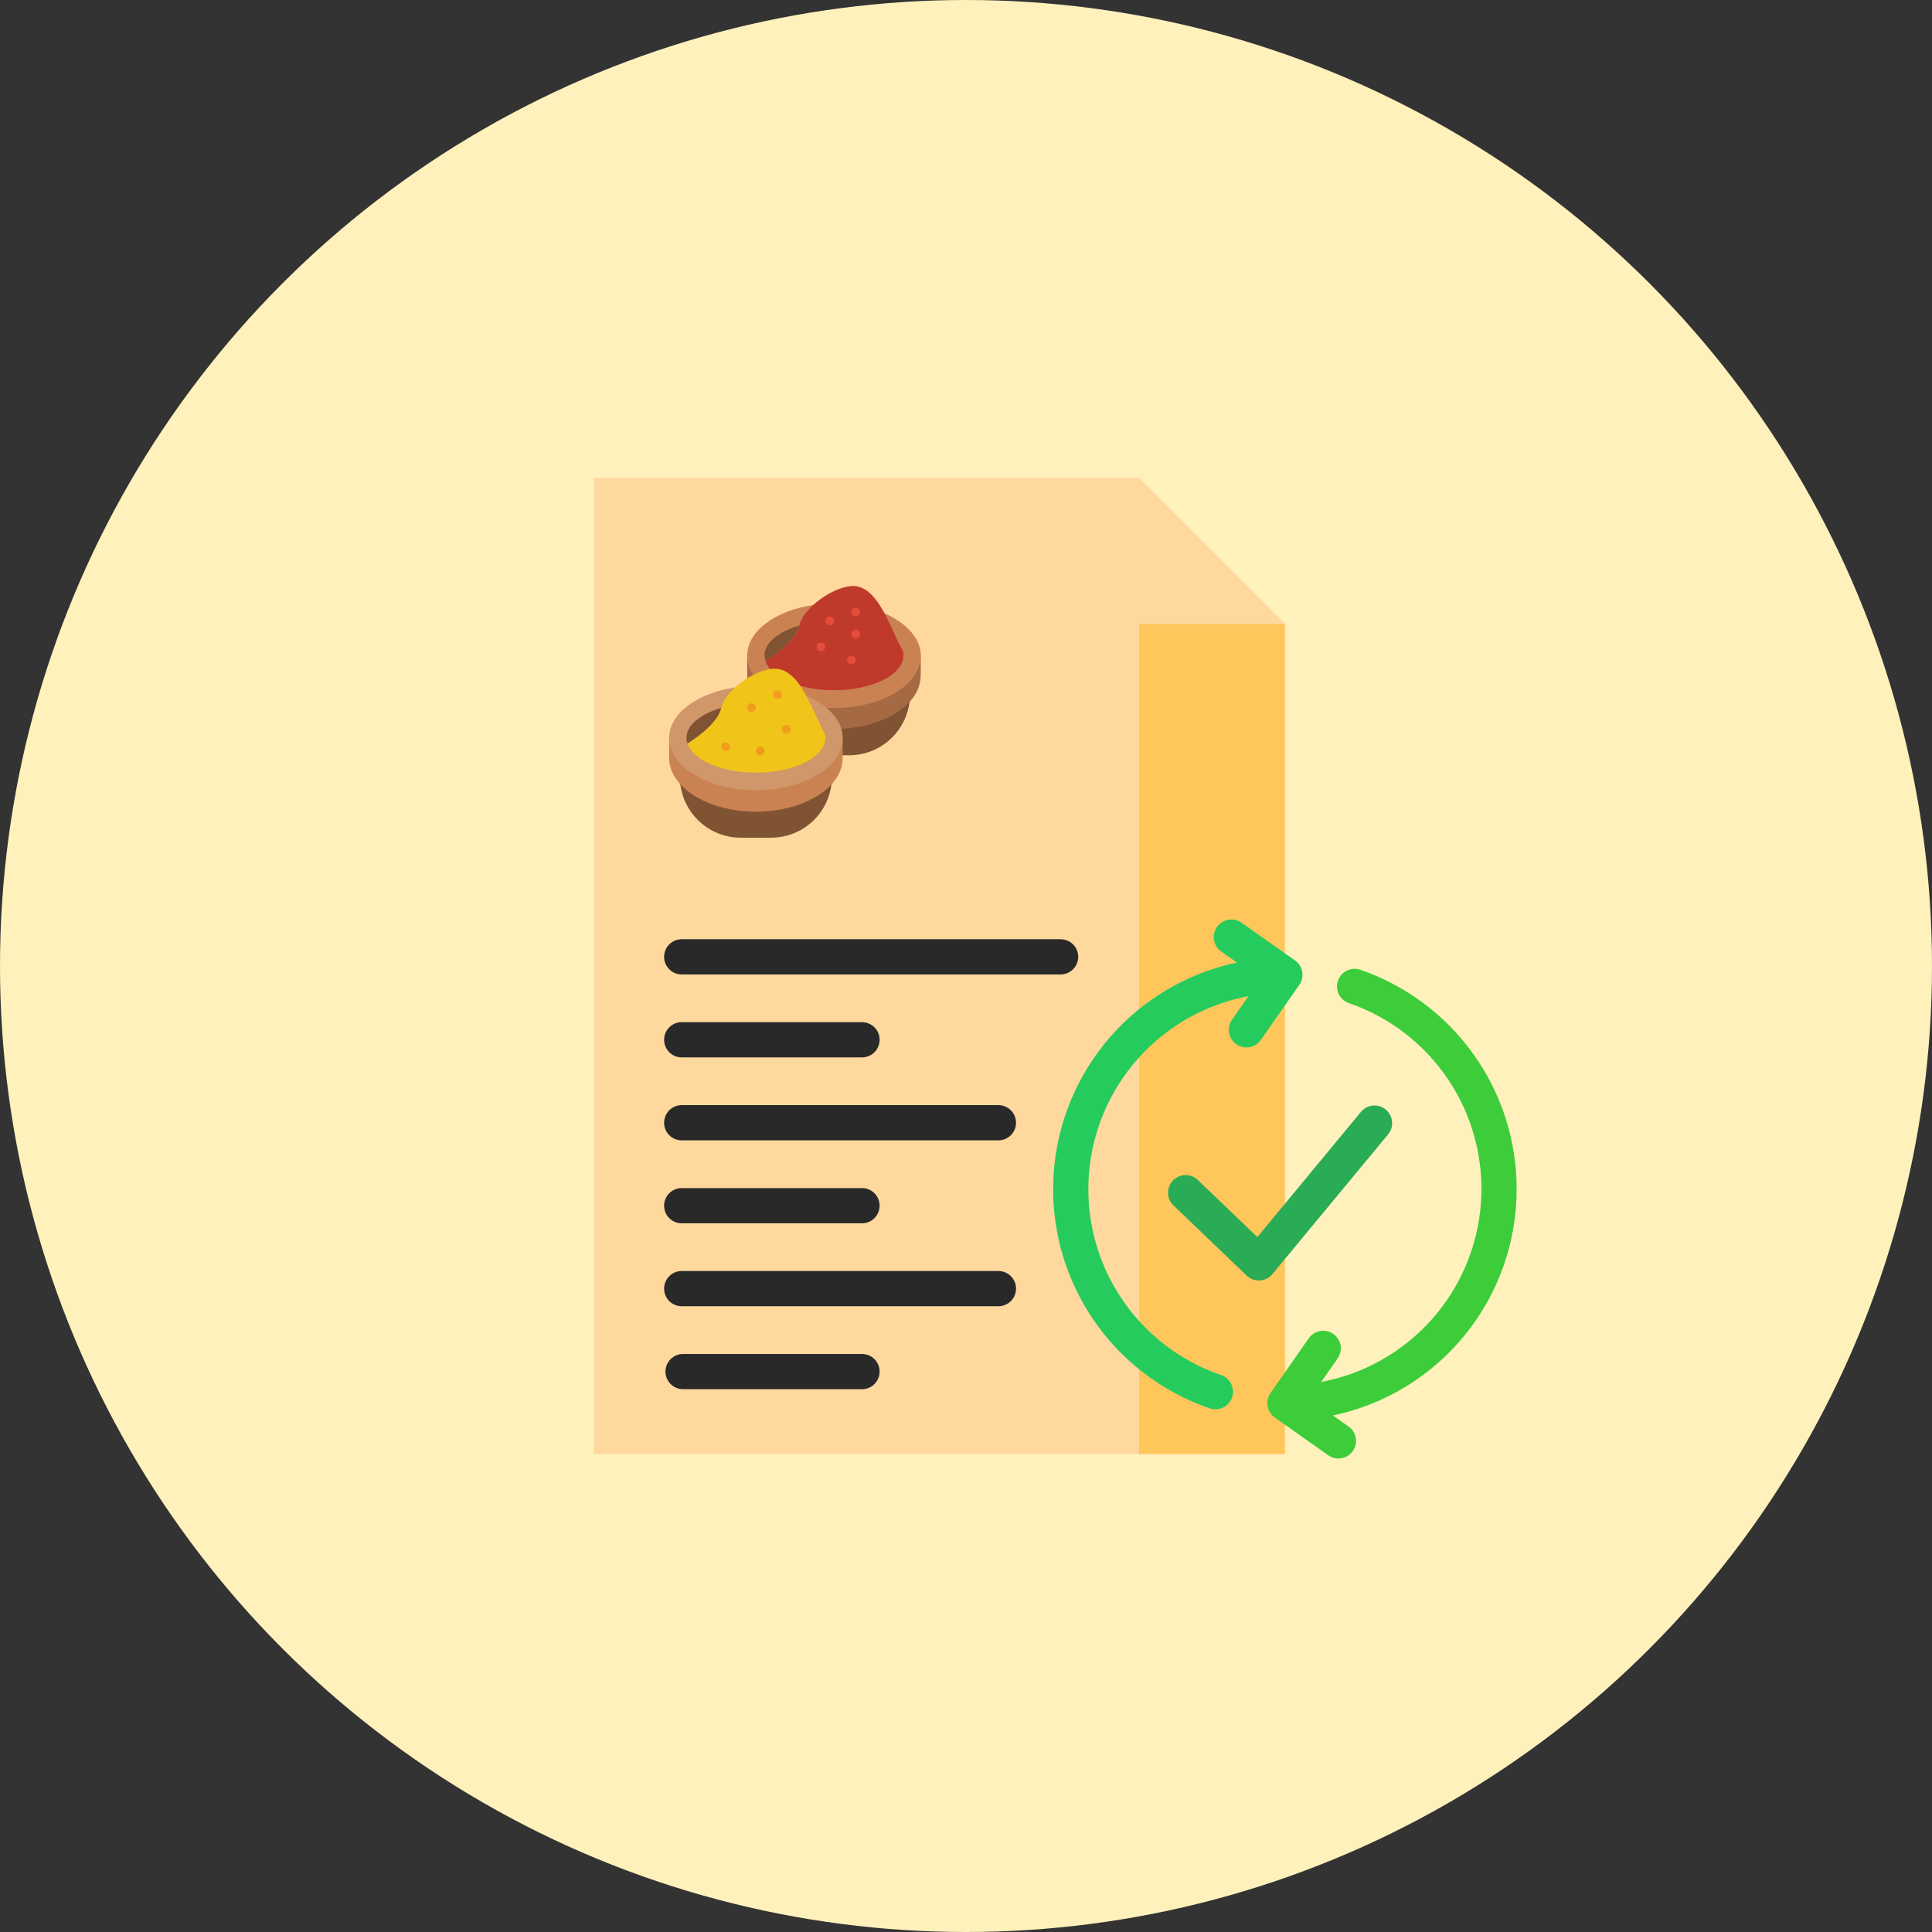 <svg width="96" height="96" viewBox="0 0 96 96" fill="none" xmlns="http://www.w3.org/2000/svg">
<rect x="0" y="0" width="96" height="96" fill="#333333" stroke="none"/>
<circle cx="48" cy="48" r="48" fill="#FFF1BC"/>
<path d="M63.846 72.25H29.514V23.75H56.597L63.846 30.999V72.25Z" fill="#FFD89E"/>
<g clip-path="url(#clip0)">
<path d="M40.577 35.375L44.888 34.728L45.205 34.862L45.157 35.095C44.879 36.509 43.639 37.529 42.198 37.53H41.87L40.577 35.375Z" fill="#805333"/>
<path d="M37.129 32.573V33.698L41.802 36.215C43.27 36.142 44.526 35.614 45.205 34.862C45.543 34.515 45.738 34.053 45.75 33.569V32.573H37.129Z" fill="#A56A43"/>
<path d="M37.427 33.534C37.233 33.251 37.13 32.916 37.129 32.573C37.129 31.36 38.526 30.342 40.399 30.064L43.942 30.47C45.166 30.997 46.125 32.036 45.614 33.232C45.136 34.355 43.459 35.183 41.44 35.183C41.168 35.183 41.093 35.172 41.069 35.172L37.427 33.534Z" fill="#CB8252"/>
<path d="M44.78 33.004C44.397 33.748 43.056 34.297 41.44 34.297C40.876 34.301 40.315 34.228 39.772 34.082L38.263 33.241C38.162 33.127 38.085 32.993 38.037 32.849C38.636 32.474 39.565 31.771 39.718 31.082C39.931 30.12 41.625 29.019 42.517 29.125C43.56 29.261 44.108 30.819 44.653 31.939C44.685 32.006 44.843 32.325 44.868 32.34C44.925 32.565 44.894 32.802 44.78 33.004Z" fill="#C03A2B"/>
<path d="M39.716 31.082C39.561 31.771 38.638 32.476 38.035 32.849C37.761 31.963 38.811 31.34 39.716 31.082Z" fill="#805333"/>
<path d="M41.224 31.064C41.343 31.064 41.44 30.968 41.44 30.849C41.44 30.73 41.343 30.633 41.224 30.633C41.105 30.633 41.008 30.73 41.008 30.849C41.008 30.968 41.105 31.064 41.224 31.064Z" fill="#E64C3C"/>
<path d="M42.517 31.711C42.636 31.711 42.733 31.615 42.733 31.495C42.733 31.377 42.636 31.28 42.517 31.28C42.398 31.28 42.301 31.377 42.301 31.495C42.301 31.615 42.398 31.711 42.517 31.711Z" fill="#E64C3C"/>
<path d="M42.301 33.004C42.42 33.004 42.517 32.908 42.517 32.789C42.517 32.67 42.42 32.573 42.301 32.573C42.182 32.573 42.086 32.67 42.086 32.789C42.086 32.908 42.182 33.004 42.301 33.004Z" fill="#E64C3C"/>
<path d="M40.793 32.358C40.912 32.358 41.008 32.261 41.008 32.142C41.008 32.023 40.912 31.927 40.793 31.927C40.674 31.927 40.577 32.023 40.577 32.142C40.577 32.261 40.674 32.358 40.793 32.358Z" fill="#E64C3C"/>
<path d="M42.517 30.633C42.636 30.633 42.733 30.537 42.733 30.418C42.733 30.299 42.636 30.202 42.517 30.202C42.398 30.202 42.301 30.299 42.301 30.418C42.301 30.537 42.398 30.633 42.517 30.633Z" fill="#E64C3C"/>
<path d="M41.326 38.957L41.278 39.189C41 40.604 39.761 41.624 38.319 41.625H36.81C35.366 41.628 34.121 40.607 33.843 39.189L33.795 38.957H41.326Z" fill="#805333"/>
<path d="M33.25 36.668V37.663C33.25 39.131 35.19 40.332 37.56 40.332C39.931 40.332 41.871 39.142 41.871 37.674V36.668H33.25Z" fill="#CB8252"/>
<path d="M36.519 34.159C34.647 34.437 33.25 35.455 33.25 36.668C33.25 38.103 35.19 39.267 37.56 39.267C39.569 39.267 41.257 38.44 41.735 37.327C42.243 36.136 41.304 35.095 40.062 34.565L36.519 34.159Z" fill="#CF976A"/>
<path d="M40.901 37.099C40.517 37.842 39.177 38.392 37.56 38.392C35.944 38.392 34.603 37.842 34.22 37.099C34.194 37.049 34.173 36.997 34.155 36.944C34.754 36.569 35.683 35.866 35.836 35.176C36.052 34.215 37.745 33.114 38.638 33.237C39.681 33.373 40.228 34.931 40.774 36.051C40.806 36.118 40.963 36.437 40.989 36.452C41.041 36.671 41.01 36.902 40.901 37.099Z" fill="#F0C419"/>
<path d="M35.836 35.176C35.681 35.866 34.758 36.571 34.155 36.944C33.881 36.058 34.931 35.435 35.836 35.176Z" fill="#805333"/>
<path d="M37.345 35.375C37.464 35.375 37.56 35.278 37.56 35.159C37.56 35.04 37.464 34.944 37.345 34.944C37.226 34.944 37.129 35.04 37.129 35.159C37.129 35.278 37.226 35.375 37.345 35.375Z" fill="#F29C1F"/>
<path d="M39.069 36.452C39.188 36.452 39.284 36.356 39.284 36.237C39.284 36.118 39.188 36.021 39.069 36.021C38.95 36.021 38.853 36.118 38.853 36.237C38.853 36.356 38.95 36.452 39.069 36.452Z" fill="#F29C1F"/>
<path d="M37.776 37.53C37.895 37.53 37.991 37.433 37.991 37.314C37.991 37.195 37.895 37.099 37.776 37.099C37.657 37.099 37.56 37.195 37.56 37.314C37.56 37.433 37.657 37.53 37.776 37.53Z" fill="#F29C1F"/>
<path d="M36.052 37.314C36.171 37.314 36.267 37.218 36.267 37.099C36.267 36.98 36.171 36.883 36.052 36.883C35.933 36.883 35.836 36.98 35.836 37.099C35.836 37.218 35.933 37.314 36.052 37.314Z" fill="#F29C1F"/>
<path d="M38.638 34.728C38.757 34.728 38.854 34.632 38.854 34.513C38.854 34.394 38.757 34.297 38.638 34.297C38.519 34.297 38.423 34.394 38.423 34.513C38.423 34.632 38.519 34.728 38.638 34.728Z" fill="#F29C1F"/>
</g>
<path d="M56.596 30.999H63.846V72.25H56.596V30.999Z" fill="#FFC65C"/>
<path d="M63.845 30.999H56.596V23.75L63.845 30.999Z" fill="#FFD89E"/>
<path d="M52.7 48.42H33.874C33.642 48.42 33.419 48.328 33.255 48.163C33.091 47.999 32.999 47.777 32.999 47.545C32.999 47.313 33.091 47.09 33.255 46.926C33.419 46.762 33.642 46.67 33.874 46.67H52.7C52.932 46.67 53.155 46.762 53.319 46.926C53.483 47.09 53.575 47.313 53.575 47.545C53.575 47.777 53.483 47.999 53.319 48.163C53.155 48.328 52.932 48.42 52.7 48.42Z" fill="#292929"/>
<path d="M42.832 52.541H33.874C33.642 52.541 33.419 52.449 33.255 52.285C33.091 52.121 32.999 51.898 32.999 51.666C32.999 51.434 33.091 51.212 33.255 51.047C33.419 50.883 33.642 50.791 33.874 50.791H42.832C43.064 50.791 43.287 50.883 43.451 51.047C43.615 51.212 43.707 51.434 43.707 51.666C43.707 51.898 43.615 52.121 43.451 52.285C43.287 52.449 43.064 52.541 42.832 52.541Z" fill="#292929"/>
<path d="M49.611 56.663H33.874C33.642 56.663 33.419 56.571 33.255 56.407C33.091 56.243 32.999 56.02 32.999 55.788C32.999 55.556 33.091 55.334 33.255 55.169C33.419 55.005 33.642 54.913 33.874 54.913H49.611C49.843 54.913 50.066 55.005 50.23 55.169C50.394 55.334 50.486 55.556 50.486 55.788C50.486 56.02 50.394 56.243 50.23 56.407C50.066 56.571 49.843 56.663 49.611 56.663Z" fill="#292929"/>
<path d="M42.832 60.785H33.874C33.642 60.785 33.419 60.693 33.255 60.529C33.091 60.364 32.999 60.142 32.999 59.91C32.999 59.678 33.091 59.455 33.255 59.291C33.419 59.127 33.642 59.035 33.874 59.035H42.832C43.064 59.035 43.287 59.127 43.451 59.291C43.615 59.455 43.707 59.678 43.707 59.91C43.707 60.142 43.615 60.364 43.451 60.529C43.287 60.693 43.064 60.785 42.832 60.785Z" fill="#292929"/>
<path d="M49.611 64.906H33.874C33.642 64.906 33.419 64.814 33.255 64.65C33.091 64.486 32.999 64.263 32.999 64.031C32.999 63.799 33.091 63.577 33.255 63.412C33.419 63.248 33.642 63.156 33.874 63.156H49.611C49.843 63.156 50.066 63.248 50.23 63.412C50.394 63.577 50.486 63.799 50.486 64.031C50.486 64.263 50.394 64.486 50.23 64.65C50.066 64.814 49.843 64.906 49.611 64.906Z" fill="#292929"/>
<path d="M42.832 69.029H33.942C33.71 69.029 33.488 68.936 33.324 68.772C33.16 68.608 33.067 68.386 33.067 68.154C33.067 67.921 33.16 67.699 33.324 67.535C33.488 67.371 33.71 67.279 33.942 67.279H42.832C43.065 67.279 43.287 67.371 43.451 67.535C43.615 67.699 43.707 67.921 43.707 68.154C43.707 68.386 43.615 68.608 43.451 68.772C43.287 68.936 43.065 69.029 42.832 69.029Z" fill="#292929"/>
<path d="M62.55 63.627C62.324 63.627 62.108 63.539 61.945 63.383L58.325 59.911C58.239 59.833 58.169 59.737 58.12 59.631C58.071 59.525 58.044 59.41 58.04 59.294C58.036 59.177 58.055 59.06 58.097 58.951C58.139 58.842 58.202 58.742 58.283 58.658C58.364 58.574 58.461 58.507 58.569 58.461C58.676 58.414 58.792 58.39 58.908 58.389C59.025 58.389 59.141 58.411 59.249 58.456C59.357 58.501 59.455 58.567 59.537 58.65L62.477 61.47L67.624 55.25C67.697 55.161 67.787 55.088 67.888 55.034C67.99 54.98 68.101 54.947 68.216 54.936C68.33 54.925 68.446 54.937 68.556 54.97C68.665 55.004 68.768 55.059 68.856 55.133C68.945 55.206 69.018 55.296 69.072 55.397C69.126 55.499 69.159 55.61 69.17 55.725C69.181 55.839 69.169 55.955 69.136 56.065C69.102 56.174 69.047 56.277 68.974 56.365L63.225 63.31C63.148 63.402 63.053 63.478 62.946 63.532C62.839 63.587 62.721 63.618 62.601 63.625L62.55 63.627Z" fill="#2AAB56"/>
<path d="M75.362 59.08C75.362 56.681 74.613 54.343 73.221 52.391C71.828 50.438 69.861 48.968 67.594 48.187C67.374 48.112 67.134 48.127 66.925 48.228C66.716 48.33 66.557 48.511 66.481 48.73C66.406 48.95 66.421 49.19 66.522 49.399C66.624 49.608 66.805 49.767 67.024 49.843C69.062 50.544 70.81 51.899 71.997 53.697C73.184 55.496 73.743 57.636 73.586 59.785C73.429 61.934 72.565 63.971 71.129 65.578C69.694 67.185 67.767 68.272 65.649 68.669L66.471 67.494C66.602 67.304 66.653 67.07 66.612 66.842C66.57 66.615 66.441 66.413 66.252 66.281C66.063 66.148 65.829 66.096 65.601 66.135C65.373 66.175 65.17 66.303 65.037 66.491L63.129 69.219C62.996 69.408 62.944 69.643 62.984 69.871C63.024 70.099 63.152 70.302 63.341 70.435L66 72.312C66.094 72.378 66.2 72.425 66.312 72.451C66.424 72.476 66.54 72.479 66.653 72.459C66.767 72.44 66.875 72.398 66.972 72.337C67.069 72.275 67.153 72.196 67.22 72.102C67.286 72.008 67.333 71.902 67.359 71.79C67.384 71.678 67.387 71.562 67.367 71.448C67.348 71.335 67.306 71.227 67.245 71.13C67.183 71.033 67.104 70.949 67.01 70.882L66.235 70.335C68.817 69.792 71.134 68.377 72.796 66.327C74.458 64.278 75.364 61.718 75.362 59.08Z" fill="#3DCD3A"/>
<path d="M64.35 47.724L61.692 45.85C61.598 45.783 61.492 45.736 61.38 45.711C61.268 45.686 61.152 45.683 61.039 45.702C60.925 45.722 60.817 45.763 60.72 45.825C60.623 45.886 60.539 45.966 60.472 46.06C60.406 46.154 60.359 46.26 60.334 46.372C60.308 46.484 60.305 46.6 60.325 46.713C60.344 46.826 60.386 46.935 60.447 47.032C60.509 47.129 60.589 47.213 60.682 47.279L61.459 47.829C58.998 48.349 56.776 49.661 55.131 51.563C53.487 53.466 52.51 55.854 52.352 58.364C52.193 60.874 52.86 63.367 54.252 65.461C55.644 67.555 57.684 69.136 60.059 69.962C60.169 70.008 60.287 70.03 60.406 70.028C60.525 70.026 60.642 70 60.751 69.951C60.859 69.903 60.957 69.832 61.037 69.745C61.118 69.657 61.179 69.554 61.218 69.441C61.258 69.329 61.273 69.21 61.265 69.091C61.256 68.972 61.224 68.857 61.169 68.751C61.114 68.645 61.039 68.552 60.947 68.477C60.855 68.401 60.748 68.345 60.634 68.312C58.601 67.605 56.859 66.246 55.679 64.447C54.498 62.648 53.945 60.509 54.106 58.363C54.266 56.217 55.131 54.185 56.566 52.581C58.001 50.977 59.926 49.893 62.041 49.496L61.22 50.665C61.154 50.759 61.106 50.865 61.081 50.978C61.055 51.09 61.052 51.207 61.072 51.321C61.092 51.434 61.134 51.543 61.196 51.64C61.258 51.738 61.338 51.822 61.433 51.888C61.527 51.954 61.634 52.001 61.746 52.026C61.859 52.05 61.976 52.053 62.089 52.032C62.203 52.012 62.311 51.969 62.408 51.907C62.505 51.844 62.589 51.763 62.654 51.668L64.562 48.94C64.695 48.751 64.747 48.516 64.707 48.288C64.668 48.06 64.539 47.857 64.35 47.724Z" fill="#25CC5D"/>
<defs>
<clipPath id="clip0">
<rect width="12.5" height="12.5" fill="white" transform="translate(33.25 29.125)"/>
</clipPath>
</defs>
</svg>

